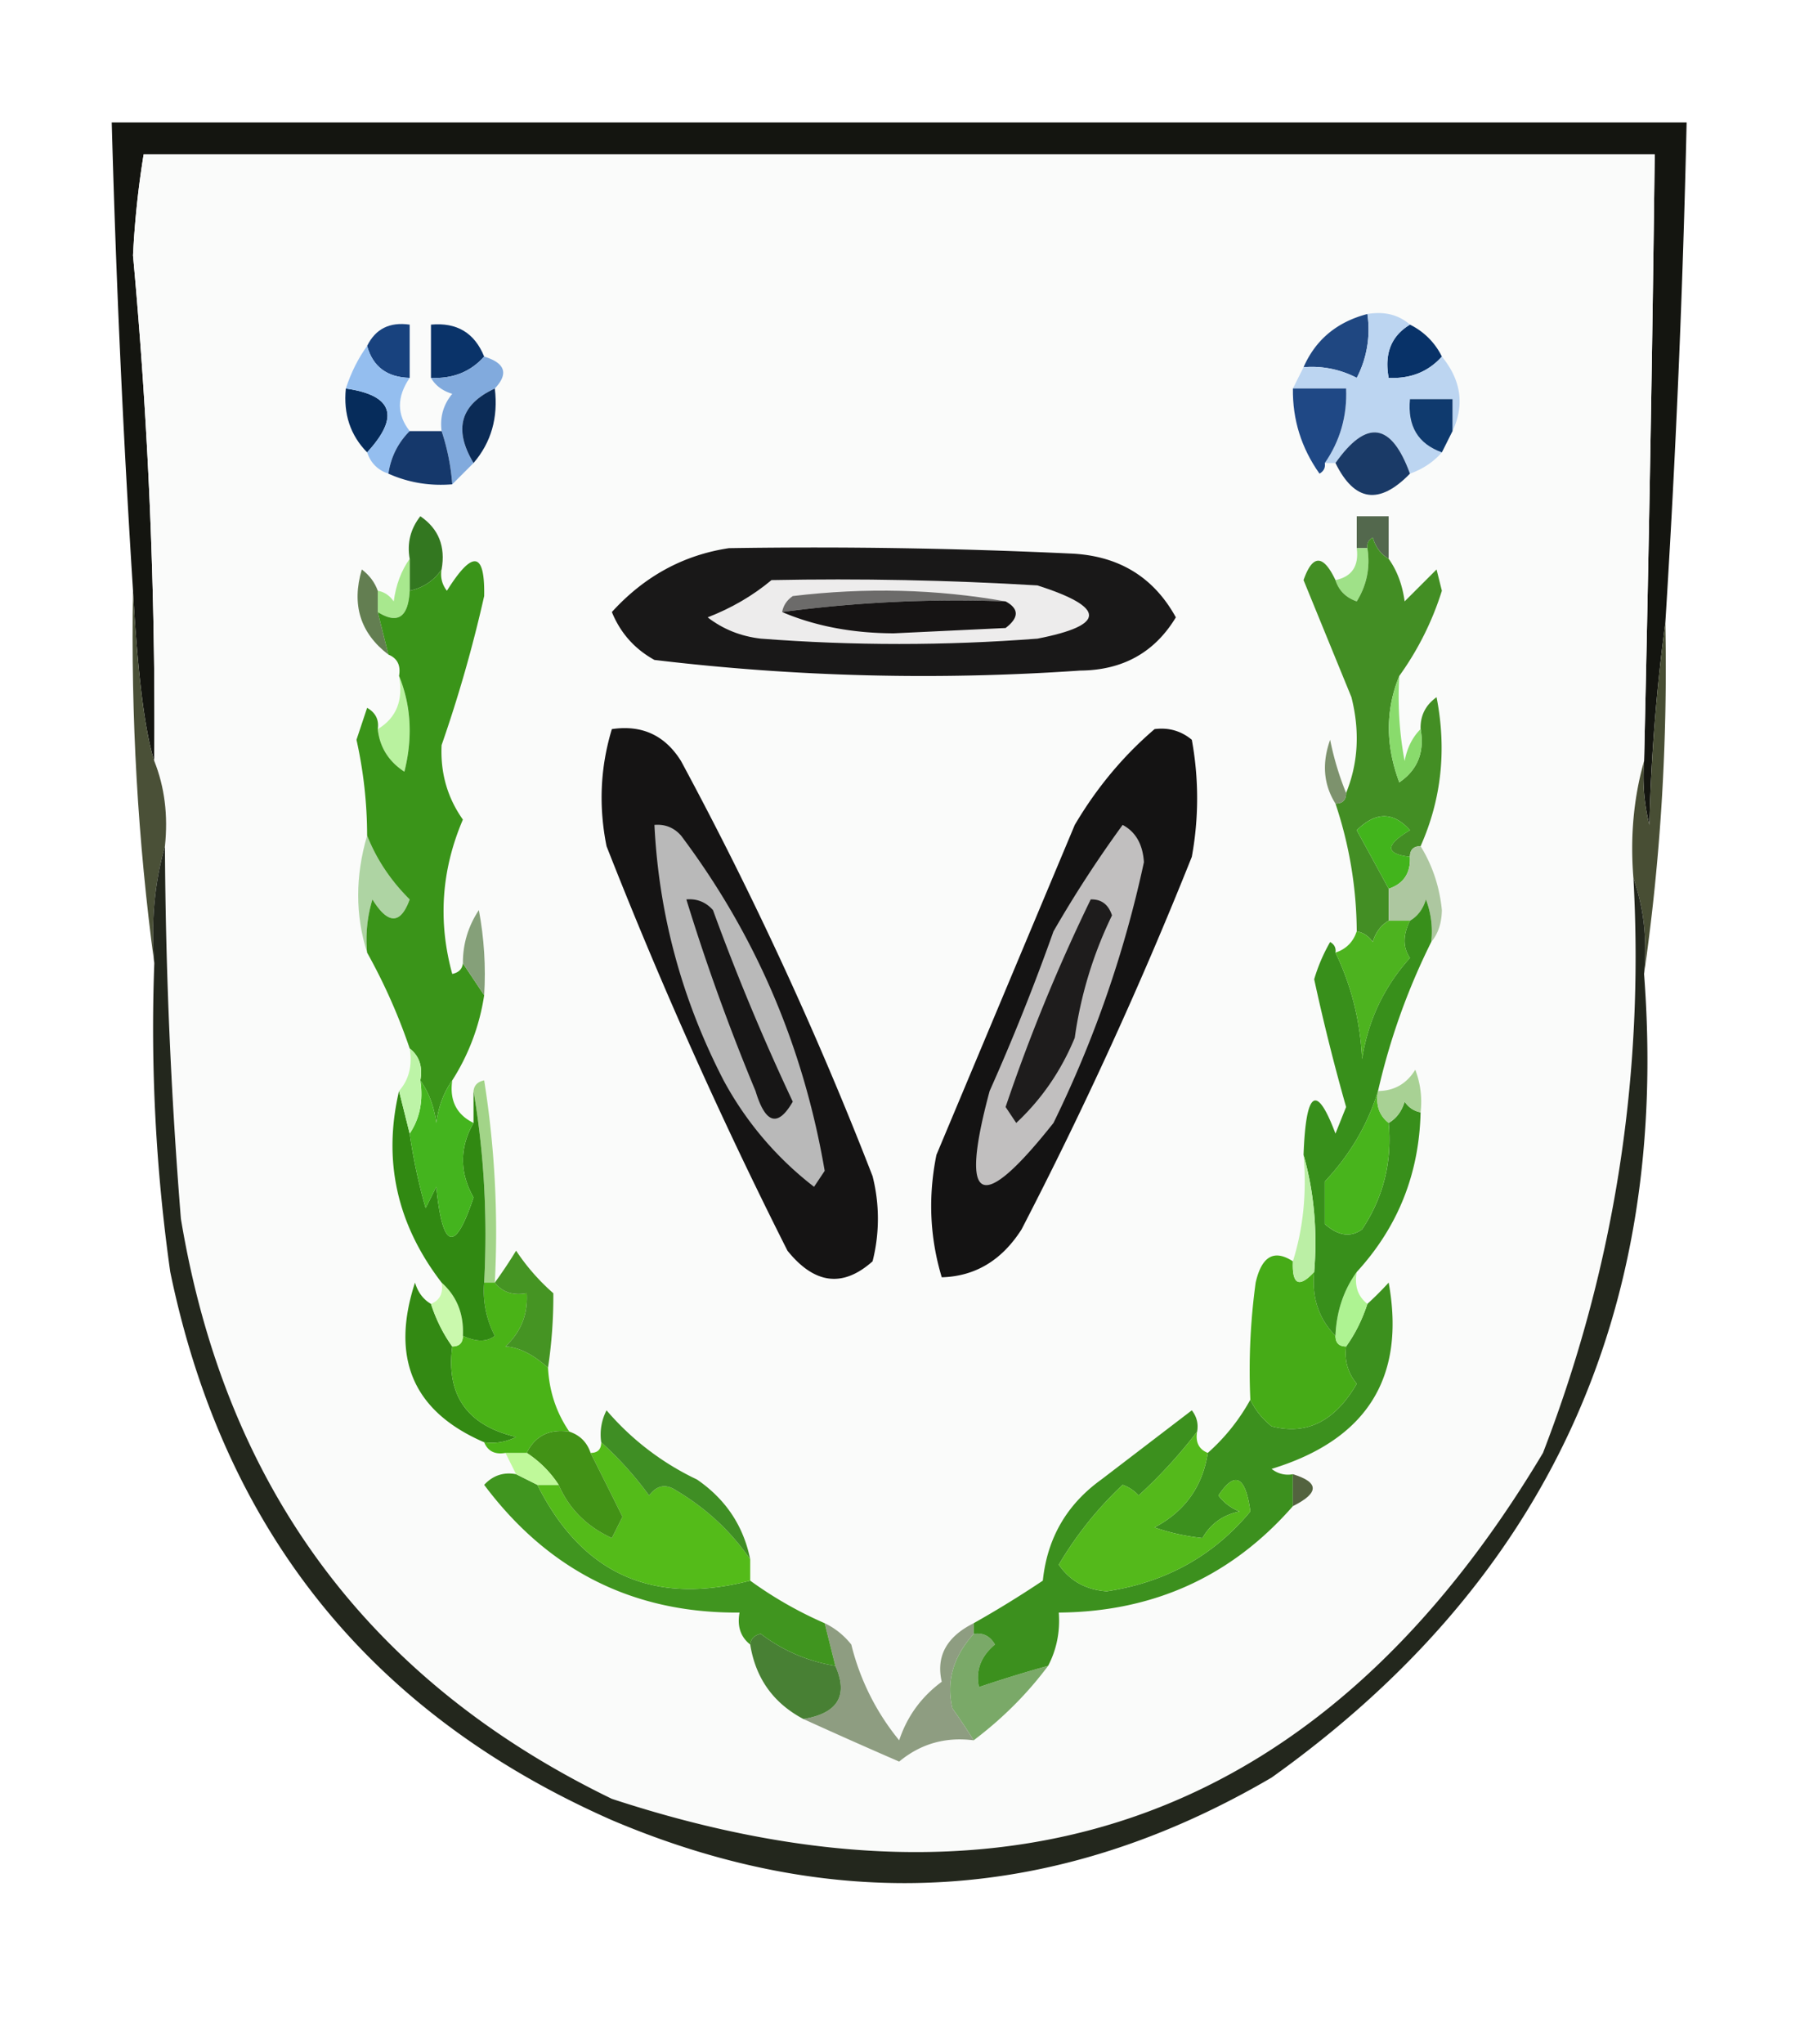 <svg xmlns="http://www.w3.org/2000/svg" width="170" height="192" style="shape-rendering:geometricPrecision;text-rendering:geometricPrecision;image-rendering:optimizeQuality;fill-rule:evenodd;clip-rule:evenodd"><path style="opacity:1" fill="#141510" d="M156.5 58.5a177.568 177.568 0 0 0-1.5 19 18.452 18.452 0 0 1-.5-6c.441-18.998.774-37.998 1-57h-142c-.51 3.133-.844 6.3-1 9.5a482.326 482.326 0 0 1 2 47.5c-.89-2.77-1.557-8.104-2-16-.933-14.652-1.6-29.319-2-44h148a1163.98 1163.98 0 0 1-2 47z"/><path style="opacity:1" fill="#fafbfa" d="M154.5 71.5c-.982 3.462-1.315 7.129-1 11 1.027 18.667-1.807 36.667-8.5 54-20.381 34.13-49.547 44.964-87.5 32.5-22.806-11.058-36.306-29.225-40.5-54.5a467.14 467.14 0 0 1-1.5-35c.306-2.885-.027-5.552-1-8a482.326 482.326 0 0 0-2-47.5c.156-3.2.49-6.367 1-9.5h142a5037.684 5037.684 0 0 1-1 57z"/><path style="opacity:1" fill="#0a3369" d="M45.5 33.5c-1.28 1.431-2.947 2.098-5 2v-5c2.433-.227 4.1.773 5 3z"/><path style="opacity:1" fill="#18427e" d="M38.5 35.5c-2.132-.054-3.465-1.054-4-3 .787-1.604 2.12-2.27 4-2v5z"/><path style="opacity:1" fill="#1f4781" d="M128.5 29.5a9.86 9.86 0 0 1-1 6 9.107 9.107 0 0 0-5-1c1.138-2.586 3.138-4.253 6-5z"/><path style="opacity:1" fill="#083268" d="M132.5 30.5a6.544 6.544 0 0 1 3 3c-1.28 1.431-2.947 2.098-5 2-.423-2.281.244-3.948 2-5z"/><path style="opacity:1" fill="#81aadd" d="M45.5 33.5c1.981.605 2.315 1.605 1 3-3.237 1.497-3.903 3.83-2 7l-2 2a20.677 20.677 0 0 0-1-5c-.17-1.322.163-2.489 1-3.5-.916-.278-1.583-.778-2-1.5 2.053.098 3.72-.569 5-2z"/><path style="opacity:1" fill="#bcd5f1" d="M128.5 29.5c1.599-.268 2.932.066 4 1-1.756 1.052-2.423 2.719-2 5 2.053.098 3.72-.569 5-2 1.812 2.213 2.145 4.547 1 7v-3h-4c-.241 2.534.759 4.2 3 5-.79.901-1.79 1.568-3 2-1.748-4.808-4.081-5.142-7-1h-1c1.439-2.088 2.106-4.421 2-7h-5l1-2a9.107 9.107 0 0 1 5 1 9.86 9.86 0 0 0 1-6z"/><path style="opacity:1" fill="#1f4885" d="M121.5 36.5h5c.106 2.579-.561 4.912-2 7 .065.438-.101.772-.5 1-1.707-2.409-2.54-5.075-2.5-8z"/><path style="opacity:1" fill="#0b2b56" d="M46.5 36.5c.33 2.728-.337 5.062-2 7-1.903-3.17-1.237-5.503 2-7z"/><path style="opacity:1" fill="#062c5b" d="M32.5 36.5c4.433.632 5.1 2.632 2 6-1.574-1.602-2.24-3.602-2-6z"/><path style="opacity:1" fill="#0f3a6e" d="m136.5 40.5-1 2c-2.241-.8-3.241-2.466-3-5h4v3z"/><path style="opacity:1" fill="#94beef" d="M34.5 32.5c.535 1.946 1.868 2.946 4 3-1.22 1.784-1.22 3.45 0 5-1.1 1.105-1.767 2.438-2 4-1-.333-1.667-1-2-2 3.1-3.368 2.433-5.368-2-6 .489-1.495 1.155-2.828 2-4z"/><path style="opacity:1" fill="#1a3a67" d="M132.5 44.5c-2.884 2.967-5.217 2.634-7-1 2.919-4.142 5.252-3.808 7 1z"/><path style="opacity:1" fill="#15386b" d="M38.5 40.5h3a20.677 20.677 0 0 1 1 5c-2.12.175-4.12-.159-6-1 .233-1.562.9-2.895 2-4z"/><path style="opacity:1" fill="#53684d" d="M130.5 52.5c-.722-.417-1.222-1.084-1.5-2-.399.228-.565.562-.5 1h-1v-3h3v4z"/><path style="opacity:1" fill="#191818" d="M68.5 51.5a512.47 512.47 0 0 1 32 .5c4.553.164 7.887 2.164 10 6-1.998 3.305-4.998 4.971-9 5-13.39.924-26.723.591-40-1-1.861-1.028-3.195-2.528-4-4.5 3.052-3.355 6.719-5.355 11-6z"/><path style="opacity:1" fill="#337720" d="M41.5 53.5c-.722 1.051-1.722 1.718-3 2v-3c-.262-1.478.071-2.811 1-4 1.717 1.169 2.384 2.835 2 5z"/><path style="opacity:1" fill="#9fe188" d="M127.5 51.5h1c.285 1.788-.048 3.455-1 5-1.022-.355-1.689-1.022-2-2 1.548-.321 2.215-1.321 2-3z"/><path style="opacity:1" fill="#a8e88e" d="M38.5 52.5v3c-.132 2.507-1.132 3.174-3 2v-2c.617.11 1.117.444 1.5 1 .21-1.558.71-2.892 1.5-4z"/><path style="opacity:1" fill="#637e51" d="M35.5 55.5v2l1 4c-2.644-2.016-3.477-4.683-2.5-8 .717.544 1.217 1.21 1.5 2z"/><path style="opacity:1" fill="#edecec" d="M72.5 54.5c8.34-.166 16.673 0 25 .5 6.454 2.072 6.454 3.739 0 5-8.667.667-17.333.667-26 0-1.884-.216-3.55-.883-5-2 2.258-.876 4.258-2.043 6-3.5z"/><path style="opacity:1" fill="#6c6b6a" d="M94.5 56.5c-7.057-.26-14.057.073-21 1 .11-.617.444-1.117 1-1.5 6.846-.82 13.513-.654 20 .5z"/><path style="opacity:1" fill="#161414" d="M94.5 56.5c1.274.69 1.274 1.523 0 2.5l-10.5.5c-3.902-.012-7.402-.679-10.5-2a123.951 123.951 0 0 1 21-1z"/><path style="opacity:1" fill="#438e24" d="M130.5 52.5c.79 1.108 1.29 2.442 1.5 4l3-3 .5 2a28.041 28.041 0 0 1-4 8c-1.306 3.187-1.306 6.52 0 10 1.717-1.168 2.384-2.835 2-5-.039-1.256.461-2.256 1.5-3 .963 4.92.463 9.587-1.5 14-.667 0-1 .333-1 1-2.342-.275-2.342-1.108 0-2.5-1.559-1.756-3.226-1.756-5 0 1.027 1.867 2.027 3.7 3 5.5v3c-.722.418-1.222 1.084-1.5 2-.383-.556-.883-.89-1.5-1a38.354 38.354 0 0 0-2-12c.667 0 1-.333 1-1 1.138-2.803 1.305-5.803.5-9-1.503-3.672-3.003-7.338-4.5-11 .847-2.43 1.847-2.43 3 0 .311.978.978 1.645 2 2 .952-1.545 1.285-3.212 1-5-.065-.438.101-.772.5-1 .278.916.778 1.583 1.5 2z"/><path style="opacity:1" fill="#4a5037" d="M12.5 55.5c.443 7.896 1.11 13.23 2 16 .973 2.448 1.306 5.115 1 8-.982 3.462-1.315 7.129-1 11-1.547-11.464-2.214-23.13-2-35z"/><path style="opacity:1" fill="#151414" d="M57.5 68.5c2.825-.42 4.991.58 6.5 3a346.041 346.041 0 0 1 18 39 16.25 16.25 0 0 1 0 8c-2.793 2.489-5.46 2.155-8-1a446.26 446.26 0 0 1-17-38c-.755-3.755-.589-7.422.5-11z"/><path style="opacity:1" fill="#141313" d="M108.5 68.5c1.322-.17 2.489.163 3.5 1a30.485 30.485 0 0 1 0 11 394.48 394.48 0 0 1-16 35c-1.858 2.912-4.358 4.412-7.5 4.5-1.126-3.744-1.293-7.577-.5-11.5l13-31c2.053-3.48 4.553-6.48 7.5-9z"/><path style="opacity:1" fill="#b9f29f" d="M37.5 63.5c1.138 2.803 1.304 5.803.5 9-1.481-.97-2.315-2.304-2.5-4 1.756-1.052 2.423-2.719 2-5z"/><path style="opacity:1" fill="#89db6c" d="M131.5 63.5a32.462 32.462 0 0 0 .5 8c.232-1.237.732-2.237 1.5-3 .384 2.165-.283 3.832-2 5-1.306-3.48-1.306-6.813 0-10z"/><path style="opacity:1" fill="#7d926d" d="M126.5 74.5c0 .667-.333 1-1 1-1.122-1.788-1.289-3.788-.5-6a27.586 27.586 0 0 0 1.5 5z"/><path style="opacity:1" fill="#484e34" d="M156.5 58.5c.225 11.206-.442 22.206-2 33 .31-3.213-.023-6.213-1-9-.315-3.871.018-7.538 1-11a18.452 18.452 0 0 0 .5 6c.172-6.513.672-12.847 1.5-19z"/><path style="opacity:1" fill="#42b41c" d="M132.5 80.5c.073 1.527-.594 2.527-2 3-.973-1.8-1.973-3.633-3-5.5 1.774-1.756 3.441-1.756 5 0-2.342 1.392-2.342 2.225 0 2.5z"/><path style="opacity:1" fill="#adc7a0" d="M133.5 79.5c1.115 1.807 1.781 3.807 2 6-.02 1.226-.353 2.226-1 3a8.43 8.43 0 0 0-.5-4c-.278.916-.778 1.582-1.5 2h-2v-3c1.406-.473 2.073-1.473 2-3 0-.667.333-1 1-1z"/><path style="opacity:1" fill="#aed4a3" d="M34.5 78.5c.885 2.233 2.218 4.233 4 6-.863 2.372-2.03 2.372-3.5 0-.493 1.634-.66 3.3-.5 5-1.12-3.517-1.12-7.184 0-11z"/><path style="opacity:1" fill="#b9b9b9" d="M61.5 77.5c.996-.086 1.83.248 2.5 1 7.005 9.325 11.505 19.825 13.5 31.5l-1 1.5a31.5 31.5 0 0 1-8.5-10c-3.918-7.58-6.085-15.58-6.5-24z"/><path style="opacity:1" fill="#3a9419" d="m43.5 90.5 2 3a20.536 20.536 0 0 1-3 8c-.79 1.109-1.29 2.442-1.5 4-.21-1.558-.71-2.891-1.5-4 .237-1.291-.096-2.291-1-3a54.304 54.304 0 0 0-4-9c-.16-1.7.007-3.366.5-5 1.47 2.372 2.637 2.372 3.5 0-1.782-1.767-3.115-3.767-4-6a41.562 41.562 0 0 0-1-9l1-3c.797.457 1.13 1.124 1 2 .185 1.696 1.019 3.03 2.5 4 .804-3.197.638-6.197-.5-9 .172-.992-.162-1.658-1-2l-1-4c1.868 1.174 2.868.507 3-2 1.278-.282 2.278-.949 3-2a2.428 2.428 0 0 0 .5 2c2.412-3.852 3.579-3.685 3.5.5a128.113 128.113 0 0 1-4 14c-.125 2.609.542 4.942 2 7-2.023 4.727-2.356 9.56-1 14.5.607-.124.94-.457 1-1z"/><path style="opacity:1" fill="#c1bfbf" d="M105.5 77.5c1.225.652 1.892 1.819 2 3.5a106.527 106.527 0 0 1-8.5 24.5c-6.876 8.685-8.876 7.685-6-3 2.196-4.92 4.196-9.92 6-15a110.92 110.92 0 0 1 6.5-10z"/><path style="opacity:1" fill="#23271d" d="M15.5 79.5a467.14 467.14 0 0 0 1.5 35c4.194 25.275 17.694 43.442 40.5 54.5 37.953 12.464 67.119 1.63 87.5-32.5 6.693-17.333 9.527-35.333 8.5-54 .977 2.787 1.31 5.787 1 9 2.439 31.943-9.227 57.11-35 75.5-20.017 11.718-40.683 13.051-62 4-22.628-9.973-36.462-27.139-41.5-51.5a163.606 163.606 0 0 1-1.5-29c-.315-3.871.018-7.538 1-11z"/><path style="opacity:1" fill="#7aa968" d="M91.5 153.5c.876-.131 1.543.202 2 1-1.333 1.12-1.833 2.453-1.5 4 2.154-.73 4.32-1.397 6.5-2-1.952 2.618-4.285 4.952-7 7a58.334 58.334 0 0 0-2-3c-.598-2.51.068-4.844 2-7z"/><path style="opacity:1" fill="#8e9d81" d="M77.5 152.5c.958.453 1.792 1.119 2.5 2a22.721 22.721 0 0 0 4.5 9c.745-2.247 2.078-4.08 4-5.5-.55-2.391.45-4.225 3-5.5v1c-1.932 2.156-2.598 4.49-2 7a58.334 58.334 0 0 1 2 3c-2.657-.338-4.99.329-7 2a539.148 539.148 0 0 1-9-4c3.241-.537 4.241-2.204 3-5l-1-4z"/><path style="opacity:1" fill="#488034" d="M78.5 156.5c1.241 2.796.241 4.463-3 5-2.823-1.492-4.49-3.826-5-7 .06-.543.393-.876 1-1a15.44 15.44 0 0 0 7 3z"/><path style="opacity:1" fill="#3c901e" d="M121.5 138.5v3c-5.767 6.597-13.101 9.93-22 10 .134 1.792-.2 3.458-1 5-2.18.603-4.346 1.27-6.5 2-.333-1.547.167-2.88 1.5-4-.457-.798-1.124-1.131-2-1v-1a98.56 98.56 0 0 0 6.5-4c.412-3.991 2.246-7.158 5.5-9.5l8.5-6.5c.464.594.631 1.261.5 2a45.494 45.494 0 0 1-5.5 6 3.647 3.647 0 0 0-1.5-1 34.164 34.164 0 0 0-6 7.5c1.045 1.526 2.545 2.359 4.5 2.5 5.543-.829 10.043-3.329 13.5-7.5-.451-3.338-1.451-3.838-3-1.5a4.457 4.457 0 0 0 2 1.5c-1.561.318-2.728 1.151-3.5 2.5-1.616-.176-3.116-.51-4.5-1 2.849-1.512 4.516-3.845 5-7a18.748 18.748 0 0 0 4-5c.453.958 1.119 1.792 2 2.5 3.295.86 5.961-.473 8-4-.837-1.011-1.17-2.178-1-3.5.845-1.171 1.511-2.505 2-4a31.147 31.147 0 0 0 2-2c1.611 8.931-2.055 14.765-11 17.5a2.428 2.428 0 0 0 2 .5z"/><path style="opacity:1" fill="#40951f" d="m48.5 138.5 2 1c4.195 8.372 10.861 11.372 20 9a37.132 37.132 0 0 0 7 4l1 4a15.44 15.44 0 0 1-7-3c-.607.124-.94.457-1 1-.904-.709-1.237-1.709-1-3-9.952.08-17.952-3.92-24-12 .825-.886 1.825-1.219 3-1z"/><path style="opacity:1" fill="#54b91b" d="M112.5 134.5c-.172.992.162 1.658 1 2-.484 3.155-2.151 5.488-5 7 1.384.49 2.884.824 4.5 1 .772-1.349 1.939-2.182 3.5-2.5a4.457 4.457 0 0 1-2-1.5c1.549-2.338 2.549-1.838 3 1.5-3.457 4.171-7.957 6.671-13.5 7.5-1.955-.141-3.455-.974-4.5-2.5a34.164 34.164 0 0 1 6-7.5 3.647 3.647 0 0 1 1.5 1 45.494 45.494 0 0 0 5.5-6z"/><path style="opacity:1" fill="#54bb19" d="M56.5 135.5a32.832 32.832 0 0 1 4.5 5c.718-.951 1.55-1.117 2.5-.5 2.858 1.694 5.191 3.861 7 6.5v2c-9.139 2.372-15.805-.628-20-9h2c.983 2.256 2.65 3.923 5 5l1-2c-.99-1.994-1.99-3.994-3-6 .667 0 1-.333 1-1z"/><path style="opacity:1" fill="#3f8e24" d="M70.5 146.5c-1.809-2.639-4.142-4.806-7-6.5-.95-.617-1.782-.451-2.5.5a32.832 32.832 0 0 0-4.5-5 4.932 4.932 0 0 1 .5-3 25.569 25.569 0 0 0 8.5 6.5c2.7 1.857 4.367 4.357 5 7.5z"/><path style="opacity:1" fill="#429216" d="M53.5 134.5c1 .333 1.667 1 2 2 1.01 2.006 2.01 4.006 3 6l-1 2c-2.35-1.077-4.017-2.744-5-5a10.177 10.177 0 0 0-3-3c.787-1.604 2.12-2.271 4-2z"/><path style="opacity:1" fill="#53633f" d="M121.5 138.5c2.485.76 2.485 1.76 0 3v-3z"/><path style="opacity:1" fill="#bff99a" d="M47.5 136.5h2a10.177 10.177 0 0 1 3 3h-2l-2-1-1-2z"/><path style="opacity:1" fill="#338913" d="M40.5 122.5c.489 1.495 1.155 2.829 2 4-.584 4.592 1.416 7.425 6 8.5a4.934 4.934 0 0 1-3 .5c-6.657-2.873-8.824-7.873-6.5-15 .278.916.778 1.582 1.5 2z"/><path style="opacity:1" fill="#46ab17" d="M121.5 118.5c-.091 2.198.575 2.531 2 1-.241 2.398.426 4.398 2 6 0 .667.333 1 1 1-.17 1.322.163 2.489 1 3.5-2.039 3.527-4.705 4.86-8 4-.881-.708-1.547-1.542-2-2.5a60.931 60.931 0 0 1 .5-11c.567-2.483 1.733-3.15 3.5-2z"/><path style="opacity:1" fill="#4ab317" d="M45.5 120.5h1c.709.904 1.709 1.237 3 1 .117 1.984-.55 3.65-2 5 1.254.068 2.587.734 4 2 .114 2.218.78 4.218 2 6-1.88-.271-3.213.396-4 2h-2c-.992.172-1.658-.162-2-1a4.934 4.934 0 0 0 3-.5c-4.584-1.075-6.584-3.908-6-8.5.667 0 1-.333 1-1 1.267.587 2.267.587 3 0a9.107 9.107 0 0 1-1-5z"/><path style="opacity:1" fill="#aef392" d="M127.5 119.5c-.237 1.291.096 2.291 1 3-.489 1.495-1.155 2.829-2 4-.667 0-1-.333-1-1 .095-2.286.762-4.286 2-6z"/><path style="opacity:1" fill="#caf9ad" d="M41.5 120.5c1.431 1.28 2.098 2.947 2 5 0 .667-.333 1-1 1-.845-1.171-1.511-2.505-2-4 .838-.342 1.172-1.008 1-2z"/><path style="opacity:1" fill="#459423" d="M51.5 128.5c-1.413-1.266-2.746-1.932-4-2 1.45-1.35 2.117-3.016 2-5-1.291.237-2.291-.096-3-1a44.093 44.093 0 0 0 2-3 19.897 19.897 0 0 0 3.5 4 45.309 45.309 0 0 1-.5 7z"/><path style="opacity:1" fill="#388f1b" d="M134.5 88.5a62.434 62.434 0 0 0-5 14c-.975 3.164-2.642 5.998-5 8.5v4c1.26 1.113 2.427 1.28 3.5.5 2.003-3 2.836-6.333 2.5-10 .722-.418 1.222-1.084 1.5-2 .383.556.883.889 1.5 1-.133 5.783-2.133 10.783-6 15-1.238 1.714-1.905 3.714-2 6-1.574-1.602-2.241-3.602-2-6 .315-3.871-.018-7.538-1-11 .222-6.065 1.222-6.732 3-2l1-2.5a194.445 194.445 0 0 1-3-12 16.199 16.199 0 0 1 1.5-3.5c.399.228.565.562.5 1 1.497 3.091 2.33 6.424 2.5 10 .564-3.627 2.064-6.793 4.5-9.5-.671-.986-.671-2.153 0-3.5.722-.418 1.222-1.084 1.5-2a8.43 8.43 0 0 1 .5 4z"/><path style="opacity:1" fill="#bbefa5" d="M122.5 108.5c.982 3.462 1.315 7.129 1 11-1.425 1.531-2.091 1.198-2-1 .979-3.125 1.313-6.458 1-10z"/><path style="opacity:1" fill="#a2d488" d="M44.5 102.5c.06-.543.393-.876 1-1a91.123 91.123 0 0 1 1 19h-1c.323-6.19-.01-12.19-1-18z"/><path style="opacity:1" fill="#48b41c" d="M129.5 102.5c-.237 1.291.096 2.291 1 3 .336 3.667-.497 7-2.5 10-1.073.78-2.24.613-3.5-.5v-4c2.358-2.502 4.025-5.336 5-8.5z"/><path style="opacity:1" fill="#318912" d="m37.5 102.5 1 4a52.56 52.56 0 0 0 1.5 7l1-2c.591 5.916 1.758 6.249 3.5 1-1.321-2.353-1.321-4.686 0-7v-3c.99 5.81 1.323 11.81 1 18a9.107 9.107 0 0 0 1 5c-.733.587-1.733.587-3 0 .098-2.053-.569-3.72-2-5-4.203-5.468-5.536-11.468-4-18z"/><path style="opacity:1" fill="#44b41e" d="M39.5 101.5c.79 1.109 1.29 2.442 1.5 4 .21-1.558.71-2.891 1.5-4-.27 1.88.396 3.213 2 4-1.321 2.314-1.321 4.647 0 7-1.742 5.249-2.909 4.916-3.5-1l-1 2a52.56 52.56 0 0 1-1.5-7c.951-1.419 1.285-3.085 1-5z"/><path style="opacity:1" fill="#a8d194" d="M133.5 104.5c-.617-.111-1.117-.444-1.5-1-.278.916-.778 1.582-1.5 2-.904-.709-1.237-1.709-1-3 1.517-.011 2.684-.677 3.5-2a8.43 8.43 0 0 1 .5 4z"/><path style="opacity:1" fill="#bdf4a7" d="M38.5 98.5c.904.709 1.237 1.709 1 3 .285 1.915-.049 3.581-1 5l-1-4c.934-1.068 1.268-2.401 1-4z"/><path style="opacity:1" fill="#4db31f" d="M130.5 86.5h2c-.671 1.347-.671 2.514 0 3.5-2.436 2.707-3.936 5.873-4.5 9.5-.17-3.576-1.003-6.909-2.5-10 1-.333 1.667-1 2-2 .617.11 1.117.444 1.5 1 .278-.916.778-1.582 1.5-2z"/><path style="opacity:1" fill="#85a079" d="m45.5 93.5-2-3c-.009-1.808.491-3.475 1.5-5 .497 2.646.664 5.313.5 8z"/><path style="opacity:1" fill="#1e1c1c" d="M102.5 84.5c.997-.03 1.664.47 2 1.5a38.303 38.303 0 0 0-3.5 11.5c-1.28 3.103-3.114 5.769-5.5 8l-1-1.5a166.963 166.963 0 0 1 8-19.5z"/><path style="opacity:1" fill="#171616" d="M64.5 84.5c.996-.086 1.83.248 2.5 1a216.172 216.172 0 0 0 7.5 18c-1.4 2.425-2.566 2.092-3.5-1a198.826 198.826 0 0 1-6.5-18z"/></svg>